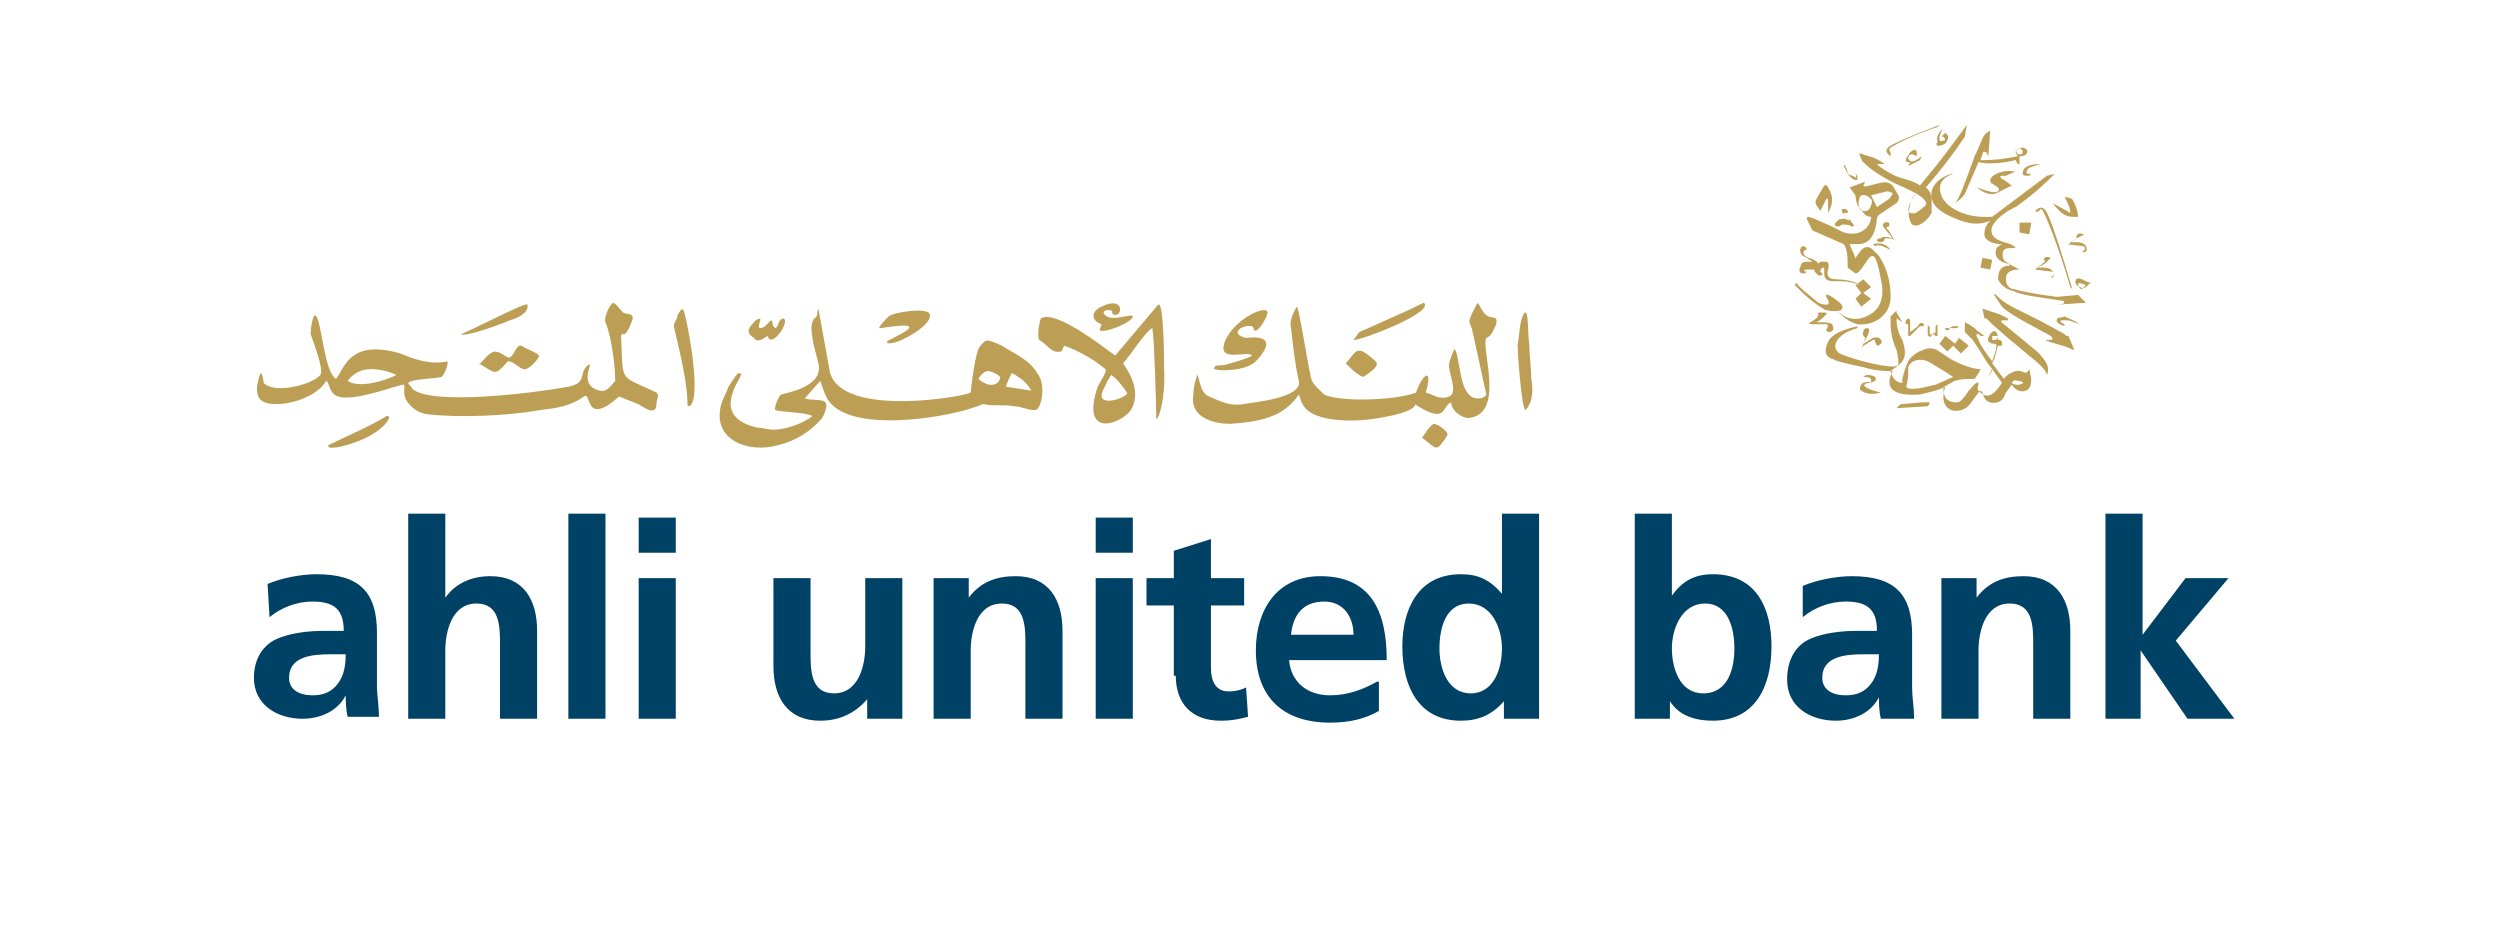 <?xml version="1.0" encoding="utf-8"?>
<!-- Generator: Adobe Illustrator 25.4.1, SVG Export Plug-In . SVG Version: 6.00 Build 0)  -->
<svg version="1.1" id="Layer_1" xmlns="http://www.w3.org/2000/svg" xmlns:xlink="http://www.w3.org/1999/xlink" x="0px" y="0px"
	 width="128px" height="48px" viewBox="0 0 128 48" style="enable-background:new 0 0 128 48;" xml:space="preserve">
<style type="text/css">
	.st0{fill-rule:evenodd;clip-rule:evenodd;fill:#004265;}
	.st1{fill-rule:evenodd;clip-rule:evenodd;fill:#BD9E55;}
</style>
<g>
	<path class="st0" d="M107.7,36.8h1.9v-3.5h0l2.4,3.5h2.4l-3-4l2.7-3.2h-2.2l-2.2,2.9h0v-6.2h-1.9V36.8z M13.8,31.6
		c0.6-0.5,1.4-0.8,2.2-0.8c1.1,0,1.6,0.4,1.6,1.5h-1c-0.8,0-1.7,0.1-2.4,0.4c-0.7,0.3-1.2,1-1.2,2v0c0,1.4,1.2,2.1,2.5,2.1
		c0.9,0,1.8-0.4,2.2-1.2h0c0,0.2,0,0.7,0.1,1.1h1.6c0-0.6-0.1-1.1-0.1-1.6c0-0.5,0-1.1,0-1.8v-0.9c0-2.1-0.9-3-3.1-3
		c-0.8,0-1.8,0.2-2.5,0.5L13.8,31.6z M99.4,36.8h1.9v-3.5c0-0.9,0.3-2.4,1.6-2.4c1.2,0,1.2,1.2,1.2,2.1v3.8h1.9v-4.5
		c0-1.6-0.7-2.8-2.4-2.8c-1,0-1.8,0.3-2.4,1.1h0v-1h-1.8V36.8z M92.3,31.6c0.6-0.5,1.4-0.8,2.2-0.8c1.1,0,1.6,0.4,1.6,1.5h-1
		c-0.8,0-1.7,0.1-2.4,0.4c-0.7,0.3-1.2,1-1.2,2.1c0,1.4,1.2,2.1,2.5,2.1c0.9,0,1.8-0.4,2.2-1.2h0c0,0.2,0,0.7,0.1,1.1H98
		c0-0.6-0.1-1.1-0.1-1.6c0-0.5,0-1.1,0-1.8v-0.9c0-2.1-0.9-3-3.1-3c-0.8,0-1.8,0.2-2.5,0.5L92.3,31.6z M93.3,34.7
		c0-1.1,1.2-1.2,2.1-1.2h0.8c0,0.6-0.1,1.1-0.4,1.5c-0.3,0.4-0.7,0.6-1.3,0.6C93.8,35.6,93.3,35.3,93.3,34.7z M85.6,33.2
		c0-1,0.5-2.3,1.7-2.3c1.2,0,1.5,1.3,1.5,2.3c0,1-0.3,2.3-1.6,2.3C86,35.5,85.6,34.2,85.6,33.2z M83.7,36.8h1.8v-0.9h0
		c0.5,0.8,1.4,1,2.2,1c2.2,0,3-1.8,3-3.8c0-2-0.8-3.7-3-3.7c-1,0-1.6,0.4-2.1,1.1h0v-4.2h-1.9V36.8z M73.7,33.2c0-1,0.3-2.3,1.5-2.3
		c1.2,0,1.7,1.3,1.7,2.3c0,1-0.4,2.3-1.6,2.3C74.1,35.5,73.7,34.2,73.7,33.2z M77,36.8h1.8V26.3h-1.9v4.1h0c-0.6-0.7-1.2-1-2.1-1
		c-2.2,0-3,1.8-3,3.7c0,2,0.8,3.8,3,3.8c0.9,0,1.6-0.3,2.2-1h0V36.8z M66.1,32.5c0.1-1,0.6-1.7,1.7-1.7c1,0,1.5,0.8,1.5,1.7H66.1z
		 M70.5,34.9c-0.7,0.4-1.5,0.7-2.4,0.7c-1.2,0-2-0.7-2.1-1.8h5c0-2.5-0.8-4.3-3.4-4.3c-2.2,0-3.3,1.7-3.3,3.8c0,2.4,1.4,3.7,3.8,3.7
		c1,0,1.8-0.2,2.5-0.6V34.9z M60.2,34.6c0,1.4,0.8,2.3,2.3,2.3c0.6,0,1-0.1,1.4-0.2l-0.1-1.5c-0.2,0.1-0.5,0.2-0.9,0.2
		c-0.7,0-0.9-0.6-0.9-1.2V31h1.7v-1.4h-1.7v-2l-1.9,0.6v1.4h-1.4V31h1.4V34.6z M56.1,36.8h1.9v-7.2h-1.9V36.8z M56.1,28.3h1.9v-1.8
		h-1.9V28.3z M47.8,36.8h1.9v-3.5c0-0.9,0.3-2.4,1.6-2.4c1.2,0,1.2,1.2,1.2,2.1v3.8h1.9v-4.5c0-1.6-0.7-2.8-2.4-2.8
		c-1,0-1.8,0.3-2.4,1.1h0v-1h-1.8V36.8z M46.2,29.6h-1.9v3.5c0,0.9-0.3,2.4-1.6,2.4c-1.2,0-1.2-1.2-1.2-2.1v-3.8h-1.9v4.5
		c0,1.6,0.7,2.8,2.4,2.8c1,0,1.8-0.4,2.4-1.1h0v1h1.8V29.6z M32.7,36.8h1.9v-7.2h-1.9V36.8z M32.7,28.3h1.9v-1.8h-1.9V28.3z
		 M29.2,36.8H31V26.3h-1.9V36.8z M20.9,36.8h1.9v-3.5c0-0.9,0.3-2.4,1.6-2.4c1.2,0,1.2,1.2,1.2,2.1v3.8h1.9v-4.5
		c0-1.6-0.7-2.8-2.4-2.8c-1,0-1.8,0.4-2.3,1.1h0v-4.3h-1.9V36.8z M14.8,34.7c0-1.1,1.2-1.2,2.1-1.2h0.8c0,0.6-0.1,1.1-0.4,1.5
		c-0.3,0.4-0.7,0.6-1.3,0.6C15.3,35.6,14.8,35.3,14.8,34.7z"/>
	<path class="st1" d="M16.8,22.8c1-0.5,2-0.9,3-1.5c0.4-0.1-0.2,1.1-2.5,1.6C17.1,22.9,16.8,23,16.8,22.8z M19,18.9
		c0.4,0,0.9,0.1,1.3,0.3c-0.6,0.3-1.9,0.7-2.5,0.3C18.1,19.1,18.5,18.9,19,18.9z M23.6,17.1C24,17,27,15.4,27,15.6
		c0.1,0.4-0.5,0.7-0.9,0.8C25.9,16.5,23.8,17.3,23.6,17.1L23.6,17.1z M24.6,18.6c0.2-0.2,0.4-0.5,0.7-0.6c0.3,0,0.5,0.2,0.7,0.3
		c0.3,0.1,0.4-0.7,0.7-0.6c0.3,0.2,0.7,0.3,0.9,0.5c0,0.2-0.6,0.8-0.8,0.7c-0.3-0.1-0.5-0.4-0.8-0.4c-0.7,0.8-0.6,0.6-1.5,0.1
		C24.5,18.7,24.5,18.6,24.6,18.6z M34.7,16.1c0.1-0.1,0.2-0.4,0.3-0.2c0.1,0.1,1,4.5,0.3,4.9c-0.1,0-0.1-0.1-0.1-0.1
		c0-1.3-0.6-3.5-0.7-4C34.5,16.5,34.7,16.3,34.7,16.1z M37.3,19.8c0.2-0.3,0.3-0.5,0.5-0.7c0.2,0.1,0.2-0.1,0.1,0.2
		c-0.2,0.4-1.4,2.1,0.9,2.6c0.3,0,0.5,0.1,0.8,0.1c0.6,0,1.5-0.3,2-0.7c-0.4-0.2-1.6-0.2-1.9-0.3c-0.1-0.1,0.2-0.8,0.3-0.8
		c0.3-0.1,2.2-0.4,1.9-1.6c-0.1-0.5-0.6-1.9-0.2-2.3c0.2-0.1,0.1-0.3,0.2-0.5l0.6,3.3c0.7,2.3,6.9,1.2,7.2,1c0,0,0.2-2.1,0.5-2.4
		c0.3-0.3,0.2-0.4,1.1,0c0.6,0.4,1.4,0.7,1.8,1.4c0.5,0.6,0.2,1.9-0.1,1.9c-0.4,0-0.7-0.2-1.1-0.2c-0.5-0.1-1.1,0-1.5-0.1
		c0,0-0.1,0-0.1,0c-1.6,0.7-7.1,1.6-8-0.4c-0.1-0.2-0.2-0.5-0.3-0.8l-0.8,0.9l0,0c0.7,0.2,1.5-0.2,0.9,1c-0.6,0.7-1.4,1.2-2.3,1.4
		c-1.4,0.4-3.3-0.2-2.9-2C37,20.4,37.2,20.1,37.3,19.8z M38.7,16.4c0.5-0.3,0,0.3,0.2,0.4c0.3,0,0.4-0.3,0.6-0.4
		c0.1,0.1,0,0.3,0.2,0.4c0.2-0.1,0.1-0.4,0.4-0.5c0.4,0.1-0.6,1.6-0.8,0.9c0,0,0,0,0,0c-0.2,0.1-0.5,0.4-0.7,0.1
		C38.1,17,38.4,16.7,38.7,16.4z M45.5,16.2c0.2-0.2,2-0.5,2.1-0.1c0.2,0.6-2.1,1.8-2.2,1.4c0-0.1,2.8-1.2-0.3-0.7
		C44.8,16.9,45.4,16.3,45.5,16.2z M50.6,19c0.1,0,0.7,0.2,0.6,0.4c-0.2,0.5-0.8,0.3-1.1,0C50.2,19.2,50.4,19,50.6,19z M51.8,19.1
		c0.4,0.2,0.8,0.5,1,0.9l-1.3-0.2C51.6,19.5,51.7,19.3,51.8,19.1z M53.3,16.3c0.8-0.5,3.6,1.8,3.8,1.9l2.2-2.6
		c0.3-0.2,0.3,3,0.3,3.2c0.1,1.9-0.4,2.9-0.4,2.6c0-0.6-0.1-4.1-0.2-4.6c-0.3,0.1-1.2,1.5-1.5,1.8c0.2,0.3,1,1.4,0.4,2.4
		c-0.5,0.7-2.6,1.5-1.7-1.2c0.1-0.2,0.5-0.8,0.4-0.9c-0.6-0.5-1.3-0.9-2.1-1.2c-0.1,0.1-0.1,0.3-0.2,0.3c-0.5,0.1-0.7-0.4-1.1-0.6
		C53.1,17.2,53.2,16.5,53.3,16.3z M56.4,15.7c1.2-0.6,1.1,0.6,0.6,0.4c-0.1,0,0-0.2-0.1-0.2c-0.1,0-0.3-0.1-0.4,0.1
		c0.2,0.6,1.5,0,1.5,0.2c0,0.3-1.5,0.9-1.7,0.7c0-0.1,0.1-0.2,0.1-0.3C55.8,16.4,55.9,15.9,56.4,15.7z M56.7,19.5
		c0.1-0.1,0.1-0.2,0.2-0.3c0.3,0.2,0.6,0.6,0.8,0.9c0.1,0.2-1.2,0.7-1.3,0.2C56.4,20,56.6,19.8,56.7,19.5z M61.3,19.2
		c0.1,0,0.1,0.9,0.6,1.1c0.5,0.2,1,0.5,1.7,0.4c0.5-0.1,3.1-0.3,2.9-1.2c-0.2-0.9-0.3-1.8-0.4-2.7c-0.1-0.3,0.1-0.8,0.3-1.1
		c0.1,0,0.6,3.2,0.7,3.5c0,0.4,0.4,0.7,0.7,1c0.8,0.4,3.7,0.3,4.7-0.1c0.3-0.9,0.9-1.4,0.5,0c0.4,0.1,0.7,0.4,1.2,0.2
		c0.5-0.2-0.1-1.3,0-1.7c0-0.1,0.3-0.9,0.3-0.7c0.3,0.6,0.2,2.4,1.1,2.5c0.2,0,0.4,0,0.5-0.2L75.4,17c-0.1-0.6-0.4-0.3,0.2-1.4
		c0.1-0.3,0.2,0.4,0.6,0.6c0.3,0.1,0.5,0,0.4,0.4c-0.1,0.2-0.2,0.6-0.5,0.7c-0.3,0.5,1,3.9-0.9,4.1c-0.4,0-0.9-0.4-0.9-0.8
		c-0.5,0.2-0.2,1.1-1.7,0.2c-0.4-0.3,0.5,0.2-2,0.6c-1,0.2-3.4,0.3-3.9-0.7c-0.1-0.1-0.1-0.3-0.2-0.5c-0.8,1.2-2.1,1.4-3.5,1.5
		c-1,0-2.1-0.4-1.9-1.5C61.1,19.8,61.2,19.5,61.3,19.2z M62.6,18.7c0.1,0,1.5-0.4,1.5-0.5c-0.2-0.3-2,0.5-1.3-0.9
		c0.6-1.1,2.1-1.7,2.1-1.3c0,0.2-0.5,1.1-0.7,0.9c0-0.1,0-0.1-0.1-0.2c-0.5-0.1-1.2,0.4-0.3,0.6c0.1,0,1.9-0.3,0.5,1.2
		c-0.6,0.6-2.5,0.5-2.1,0.3C62.2,18.7,62.4,18.7,62.6,18.7z M68.9,18.6c0.5-0.5,0.5-1,1.3-0.3c0.4,0.3,0.5,0.4-0.4,1
		C69.5,19.2,69.2,18.9,68.9,18.6L68.9,18.6z M69.6,17c1.1-0.5,2.3-1,3.3-1.5c0.6,0.5-3.4,2-3.6,1.9L69.6,17z M72.8,22.4
		c0.2-0.2,0.3-0.5,0.6-0.7c0.2,0,0.8,0.4,0.7,0.6C73.5,23.2,73.6,23,72.8,22.4L72.8,22.4z M78,16.1c0.3-0.5,0.2,1.1,0.3,1.5
		c0,0.6,0.1,1.2,0.1,1.8c0.1,0.5,0.1,1.2-0.3,1.6c-0.2-0.1-0.4-3-0.4-3.3C77.8,17.1,77.8,16.5,78,16.1z M13.3,19.2
		c0.1-0.3,0.2,0.3,0.2,0.4c0.5,0.6,2.5,0.1,2.9-0.4c0.2-0.3-0.4-1.8-0.5-2.1c0-0.1,0.1-1.2,0.3-0.9c0.3,0.5,0.4,2.8,1,3.2
		c0.4-0.4,0.6-2.1,3.3-1.3c0.7,0.3,1.6,0.6,2.4,0.4c0.1,0.1-0.2,0.8-0.3,0.8c-0.4,0.1-1.5,0.1-1.7,0.3c0,0.1,0.2,0.2,0.2,0.3
		c1,0.9,6.4,0.2,8-0.1c1-0.2,0.5-0.7,1-1.1c0.4-0.3-0.6,1,0.6,1.3c0.4,0.1,0.6-0.3,0.8-0.5c0-0.8-0.2-2.3-0.5-3
		c-0.1-0.2,0.2-0.9,0.4-1c0.2,0.1,0.3,0.3,0.5,0.5c0.1,0.1,0.5,0,0.5,0.3c-0.1,0.3-0.2,0.6-0.4,0.8c-0.1,0-0.2,0-0.2,0.1
		c0.1,2.4-0.1,2,1.6,2.8c0.5,0.2,0.2,0.3,0.2,0.8c-0.1,0.5-0.7,0-0.9-0.1l-1-0.4c-1.8,1.6-1.4-0.3-1.8,0c-0.7,0.5-1.4,0.6-2.3,0.7
		c-1.6,0.3-4.2,0.4-5.8,0.2c-0.5-0.1-1-0.5-1.1-1l0-0.5c-0.1-0.1-2.5,0.9-3.4,0.6c-0.5-0.2-0.4-0.7-0.6-0.8
		c-0.7,1.2-3.4,1.6-3.5,0.7C13.1,19.9,13.2,19.5,13.3,19.2z"/>
	<path class="st1" d="M95.3,15.7l0.5-0.4l-0.4-0.3l0.4-0.3l-0.4-0.4l-0.4,0.3l0.3,0.4L95,15.3L95.3,15.7z M96.1,17.7
		c0.1,0,0.2-0.1,0.2-0.1c0.1-0.1,0-0.2,0-0.2c-0.1-0.2-0.4-0.1-0.4-0.1c-0.2,0.1-0.3,0.2-0.5,0.3l0.1-0.2c0.2-0.3,0.2-0.5,0.2-0.5
		c0-0.1-0.1-0.1-0.1-0.1c-0.2,0-0.2,0.2-0.2,0.2c-0.1,0.1,0.1,0.3,0.1,0.3c-0.1,0.4-0.2,0.5-0.2,0.5c0.2-0.2,0.5-0.3,0.6-0.4l0.1,0
		l0,0l0,0.1L96.1,17.7L96.1,17.7z M94.6,8.9c0,0,0.3,0.4,0.5,0.3c0,0,0-0.1,0-0.2c-0.1-0.1-0.1-0.2-0.1-0.1c0,0,0.1,0.1,0,0.2
		C94.9,9,94.8,9,94.6,8.9c0-0.2-0.2-0.6-0.2-0.4L94.6,8.9z M95.9,12.5l0.1,0.1c0.2-0.1,0.4,0,0.8,0.2C96.6,12.5,96.3,12.4,95.9,12.5
		z M94.1,11.6c0.1,0,0.2-0.1,0.2-0.1c0,0,0,0,0.1,0c0.1,0,0.3,0,0.4,0.1c0,0,0.2,0,0.1-0.1c-0.1-0.1-0.2-0.3-0.5-0.5
		c0,0-0.1-0.1,0.1-0.1c0,0,0.2,0,0.1-0.1c-0.1-0.1-0.1-0.1-0.1-0.1c-0.1,0-0.2,0-0.2,0c0,0,0,0.2,0.1,0.3c0.1,0.1,0.4,0.3,0.4,0.3
		s-0.2,0-0.3-0.1c-0.1,0-0.4,0-0.4,0.1C93.8,11.5,94,11.6,94.1,11.6z M93.2,10.8c0.1-0.2,0.2-0.4,0.3-0.6c0.1-0.1,0.1,0.1,0.1,0.1
		s0,0.4,0,0.5c0,0.1,0,0.1,0,0.1c0.4-0.7,0.1-1.1,0-1.3c-0.1-0.2-0.2-0.1-0.2-0.1S93.1,10,93,10.2c-0.1,0.2,0,0.3,0,0.3L93.2,10.8z
		 M95.4,10.8c-0.2,0-0.2-0.2-0.2-0.2c-0.1-0.2,0-0.4,0-0.4c0-0.3,0.3-0.2,0.3-0.2c0.1,0,0.2,0.1,0.3,0.2c0.1,0.1,0,0.3,0,0.3
		C95.7,10.9,95.4,10.8,95.4,10.8z M96.6,9.8c0,0,0.2,0,0.3,0.1c0,0,0,0.1-0.2,0.3c0,0-0.3,0.2-0.6,0.4L95.8,10L96.6,9.8z M92.8,11.8
		l1.6,0.7c0.2,0.3,0.2,0.7,0.2,1.2L95,14c0.2,0,0.4-0.4,0.7-0.8c0.2-0.2,0.3,0,0.3,0c0.1,0.2,0.2,0.5,0.3,1.1c0.2,0.8,0,1.4-0.4,1.7
		c-0.7,0.5-1.4,0.4-1.8-0.1c0.2,0.3,0.6,0.6,1,0.7c0.9,0.1,1.7-0.5,1.7-1.4c0-0.8-0.2-1.5-0.6-2.1c-0.2-0.2-0.3-0.3-0.3-0.3
		c-0.2-0.2-0.4-0.2-0.6,0L95,13.2L95,13.3c0-0.2-0.2-0.5-0.3-0.8l0.4,0c0.6,0,0.9-0.4,1-1.3c0-0.1,0.1-0.2,0.1-0.2l0.9-0.6
		c0.2-0.2,0.1-0.4,0.1-0.4l-0.3-0.5c-0.2-0.2-0.4-0.2-0.8-0.1c-0.4,0.1-0.6,0.2-0.7,0.1l0.1-0.2l-0.8,0.3l0.3,0.4
		c0,0.2,0.1,0.5,0.1,0.5c0.1,0.1,0.2,0.3,0.4,0.5c0.1,0.1,0.3,0.1,0.3,0.1c0,0.2-0.1,0.5-0.4,0.7c-0.3,0.2-0.6,0.2-1,0.1l-0.6-0.3
		l-0.9-0.4l-0.3-0.1c-0.1,0-0.1,0.1-0.1,0.1L92.8,11.8z M105.3,15.2c-0.7-0.1-1.5-0.2-2.2-0.4c-0.2,0-0.4-0.2-0.4-0.5
		c0-0.4,0.3-0.5,0.7-0.5c-0.2-0.1-0.4-0.2-0.7-0.4c-0.2-0.1-0.2-0.5-0.1-0.6c0.1-0.1,0.2-0.1,0.6-0.1c-0.1-0.2-0.6-0.3-0.6-0.3
		c-0.3-0.1-0.5-0.2-0.6-0.4c-0.1-0.3,0-0.5,0.3-0.8c0.4-0.4,0.9-0.6,0.9-0.6c1-0.7,1.6-1.3,2-1.7L104.8,9l-2.8,2.1
		c-1.4,0.1-2.4-0.5-2.6-1.1c-0.2-0.5,0-0.9,0.6-1.1l-0.1,0c-0.6,0.2-0.9,0.5-1,0.9c-0.1,0.7,0.4,1.1,1.5,1.5c0.6,0.2,1,0.2,1.5,0
		c-0.2,0.2-0.3,0.4-0.3,0.7c0,0.3,0.4,0.5,0.9,0.5c-0.2,0.1-0.3,0.2-0.3,0.3c-0.1,0.3,0.1,0.6,0.6,0.7c0.1,0,0.1,0.1,0.1,0.1
		c-0.4,0-0.6,0.2-0.6,0.7c0.1,0.2,0.3,0.5,0.8,0.6c0.3,0.2,1.2,0.3,2.5,0.5c0.2,0,0,0.2,0,0.2l-0.3,0l0,0l1.5-0.1l-0.4-0.4
		L105.3,15.2z M96.7,11.8l-0.1-0.1c0-0.1,0-0.1,0.1-0.1c0,0,0.1-0.1,0-0.2c0,0-0.2-0.1-0.3,0.1c0,0,0,0.1,0.1,0.2l0.4,0.5
		c-0.3-0.1-0.5-0.1-0.6,0c0,0-0.2,0-0.2,0.1c0,0,0,0.1,0.2,0.1c0,0,0.2,0,0.2-0.2c0.2,0,0.4,0,0.5,0.1L96.7,11.8z M105.9,17.2
		l-0.1,0l-0.1-0.1l-1.1-0.6l-1.4-0.7c-0.4-0.2-0.7-0.4-0.9-0.6l-0.1-0.1c-0.1-0.1-0.1,0-0.1,0l0.4,0.6c0.4,0.4,1.4,0.9,2.5,1.5
		c0.2,0.2,0,0.2,0,0.2l-0.3,0c0.4,0.2,1.1,0.3,1.4,0.5h0.1L105.9,17.2L105.9,17.2z M103.3,19.7c-0.1,0-0.2,0-0.3-0.1
		c0,0,0.1-0.2,0.3-0.1c0,0,0.2,0,0.3,0.1C103.6,19.6,103.5,19.7,103.3,19.7z M99.1,19.7c-0.8,0.2-1.4,0.3-1.5,0.1
		c0.1-0.4,0.1-0.6,0.1-0.8l0-0.2c0.1-0.3,0.5-0.5,1-0.3c0.2,0.1,0.5,0.3,1,0.6l0.3,0.2L99.1,19.7z M102.2,17.4l-0.1,0l-0.1,0l0,0
		l0-0.1l0-0.1l0.1,0h0.1l0.1,0l0,0.1L102.2,17.4l0.1,0L102.2,17.4z M103.2,19c0,0-0.4,0.1-0.6,0.4c0,0-0.3-0.4-0.6-0.8
		c0.2-0.3,0.2-0.7,0.3-0.9l0.1,0l0.1,0l0,0l0,0v-0.1l0-0.1l-0.1-0.1l-0.1,0c0-0.3-0.1-0.4-0.1-0.4c-0.1-0.1-0.2,0-0.2,0l-0.1,0.1
		l-0.1,0.2c-0.1,0.3,0.3,0.3,0.3,0.3c0.2,0,0.1,0.2,0.1,0.2c0,0.2-0.1,0.4-0.2,0.7c-0.3-0.4-0.6-0.8-0.7-1.1l-0.1-0.2l0-0.1v0h0.1
		l0.1,0.1l0.1,0l0.1,0l-0.4-0.3l-0.1-0.1l-0.3-0.2l-0.2-0.1l0,0.5l0.1,0.1l0.1,0.1l0.2,0.2l0.4,0.6l0.3,0.5l0.3,0.4l0,0
		c-0.1,0.1-0.1,0.3-0.2,0.4c0.1-0.1,0.2-0.3,0.2-0.4l0.5,0.7c0,0-0.2,0.3-0.3,0.4c0,0-0.4,0.5-0.8,0.1l-0.1-0.1
		c-0.1-0.1,0-0.3,0-0.3c0-0.1,0-0.1,0-0.1c-0.1-0.1-0.4,0.3-0.4,0.3l-0.1,0.1c-0.2,0.3-0.4,0.6-0.6,0.6c-0.5,0-0.7-0.2-0.7-0.8l0,0
		c0.1,0,0.2-0.1,0.4-0.2c0.3-0.2,0.7-0.2,1.2-0.2c0.3-0.4,0.3-0.5,0.3-0.5c-0.6,0-1.5-0.5-1.5-0.5l-0.3-0.2l-0.3-0.2
		c-0.4-0.3-0.8-0.1-0.8-0.1c-0.6,0.2-0.8,0.6-0.8,0.6c-0.1,0.2-0.2,0.5-0.3,0.9l0,0.2c-0.3,0-0.5-0.2-0.6-0.6c0,0,0,0,0,0l0.4-0.3
		c0.4-0.3,0.4-0.7,0.2-1.3c-0.2-0.3-0.3-0.7-0.3-1.1l0.3,0.2L97.1,16l0-0.1l0,0l-0.3,0.3v0.4c0,0.4,0.1,0.9,0.3,1.3
		c0.1,0.4,0.1,0.7,0.1,0.7c0,0.2-0.3,0.2-0.9,0.1c-1.1-0.2-1.9-0.5-2.1-0.6c-0.5-0.3-0.2-1,0.9-1.3l0-0.1c-0.8,0.2-1.3,0.4-1.5,0.8
		c-0.2,0.4-0.2,0.8,0.3,0.9c0.1,0.1,0.6,0.2,1.5,0.4c0.7,0.2,1.1,0.2,1.5,0.2l0,0c-0.4,0.8-0.1,1.3,1.4,1.2c0.4-0.1,0.9-0.2,1.3-0.4
		l0,0c-0.2,0.6-0.1,1,0.3,1.2c0.4,0.1,0.8,0,1.1-0.5l0.3-0.4c0,0,0.1-0.2,0.2,0c0.1,0.4,0.3,0.6,0.8,0.5c0.2-0.1,0.3-0.2,0.4-0.5
		l0.3-0.4c0.2,0.3,0.5,0.4,0.7,0.3c0,0,0.3,0,0.3-0.6l-0.1-0.5C103.7,19.3,103.6,18.9,103.2,19z M105.3,16.4c0,0.1,0.1,0.2,0.4,0.3
		l0-0.1c0,0-0.4-0.2-0.1-0.2c0,0,0.1,0,0.3,0l0.6,0.2c-0.3-0.2-0.6-0.3-0.8-0.4C105.6,16.3,105.3,16.2,105.3,16.4z M102,13.3
		l-0.5-0.1l-0.1,0.5l0.5,0.1L102,13.3z M97.3,20.7L97.3,20.7l-0.2,0.2l1.6-0.1c0.1-0.1,0.1-0.2,0.1-0.2l-0.4,0L97.3,20.7z
		 M94.2,15.9c0,0,0.3-0.1,0-0.4c0,0-0.6-0.5-0.7-0.4l0,0.1c0,0,0.3,0.4,0,0.4c0,0-0.2,0-0.4-0.1c-0.6-0.5-1-0.8-1.1-1
		c0,0-0.1,0-0.1,0.1l0.2,0.2c0.2,0.2,0.7,0.7,1.4,1.1C93.4,15.8,93.7,16,94.2,15.9z M93.5,16.9c0,0.1,0.2,0.1,0.2,0.1
		c0.3-0.1,0.1-0.4,0.1-0.4c-0.1-0.1-0.5-0.1-0.5-0.1l-0.3,0c0.2-0.1,0.3-0.2,0.5-0.4c0.1-0.1-0.1-0.1-0.1-0.1h-0.2
		c-0.2,0-0.1,0.1-0.1,0.1c0,0.1-0.1,0.2-0.1,0.2l-0.3,0.2c-0.2,0.1,0.1,0.1,0.1,0.1l0.7,0C93.7,16.6,93.5,16.9,93.5,16.9z M104.3,18
		l-1.7-1.4c0,0-0.2-0.1-0.1-0.2l0.3,0l0-0.1l-0.4-0.2l-0.9-0.3l0.1,0.5l0,0l0.1,0l0.1,0.1l0.2,0.2l0.8,0.7l0.6,0.5l0.6,0.5
		c0,0,0.8,0.6,0.8,0.9C105,18.8,104.7,18.4,104.3,18z M95.8,19.6l0.2-0.1c0.1-0.1,0-0.2,0-0.2c-0.1-0.1-0.4-0.1-0.4-0.1
		c-0.1,0-0.2,0.1-0.2,0.1c0.2,0,0.3,0,0.4,0.1L95.8,19.6c-0.2-0.1-0.4,0-0.4,0c-0.2,0.1-0.2,0.4-0.1,0.4c0.3,0.2,0.6,0.2,1,0.1
		c-0.4-0.1-0.7-0.2-0.8-0.3C95.3,19.6,95.8,19.6,95.8,19.6z M92.3,14c0.2,0,0.2-0.1,0.2-0.1l-0.1,0c-0.1-0.1,0.1-0.1,0.1-0.1
		c0.1,0,0.2,0,0.4,0l0-0.1l0,0.1l0,0.1L93,14l0.1,0.1l0.1,0l0.1,0l0-0.1l-0.1-0.1c0-0.2,0.2-0.2,0.2-0.2c0,0.1,0,0.4,0,0.4
		c0.1,0.3,0.2,0.3,0.8,0.3c0.5,0,0.8,0.1,1,0.2l0,0c-0.3-0.3-1.2-0.3-1.2-0.3c-0.6,0-0.4-0.5-0.4-0.5c0.1-0.4-0.1-0.4-0.1-0.4
		l-0.1,0l-0.1,0l-0.1,0l-0.1,0.1c-0.1-0.2-0.5-0.3-0.5-0.3c-0.3-0.1-0.3-0.3-0.2-0.4l0.1,0c0-0.2-0.2-0.2-0.2-0.2
		c-0.3,0.2,0,0.5,0,0.5l0.2,0.1l0.3,0.2h-0.3c-0.3,0-0.3,0.2-0.3,0.2C92,14,92.3,14,92.3,14z M105.1,10.4L105.1,10.4
		c0.3,0.4,0.6,0.7,1,0.7c0.1,0,0.2,0,0.3,0c0,0,0-0.4-0.3-0.9c0,0-0.1-0.1-0.4-0.1c0.2,0.3,0.3,0.6,0.3,0.8L105.1,10.4z M103.8,8.7
		c0-0.1,0.3-0.2,0.7-0.3c-0.5,0-0.8,0.1-0.9,0.3C103.5,9,103.6,9,103.9,9l0.1-0.1h-0.2C103.7,8.8,103.8,8.7,103.8,8.7z M103.4,7.6
		L103.4,7.6c0.3,0.1,0.1,0.3,0.1,0.3l-0.2,0l-0.1-0.2C103.3,7.7,103.3,7.6,103.4,7.6z M100.7,9.7l0.6-1.4c0.4,0.1,1,0.1,1.9-0.1
		l0.1,0.2l0.1,0L103.4,8c0.3,0,0.4-0.1,0.4-0.3c-0.1-0.1-0.2-0.2-0.4-0.1c0,0-0.2,0.1-0.2,0.2l0.1,0.2c-0.5,0.1-1,0.2-1.9,0.2
		l0.1-0.3c0,0,0-0.2,0.2-0.1l0.1,0.2l0.1-1.3c0,0-0.3,0.1-0.4,0.4c-0.1,0.2-0.2,0.5-0.4,0.9c-0.5,1.4-0.8,2.2-1,2.4
		C100.4,10.2,100.6,10,100.7,9.7z M105,13.8c-0.1-0.1-0.3-0.1-0.7-0.1l0.4-0.2c0.2-0.2,0.3-0.3,0.3-0.3c-0.3-0.1-0.3,0-0.3,0
		c-0.1,0,0,0.2,0,0.2l-0.4,0.3l-0.1,0.1v0l0.8,0.1c0.2,0,0.2,0.2,0,0.3C105.2,14.3,105.2,13.9,105,13.8z M97.8,17.2l0.4-0.4l0.1-0.1
		l0.1,0l0.1,0l0,0.1l0,0.1l0,0l0,0l0-0.1l0-0.1l0-0.1c-0.2-0.2-0.3,0.1-0.3,0.1L97.8,17c0-0.3,0-0.5,0-0.6c-0.1-0.2-0.2,0-0.2,0
		c-0.1,0.1,0,0.2,0,0.2l0,0l0.1,0l0,0l0,0.1V17.2L97.8,17.2z M103.4,11.4l0,0.5l0.5,0.1l0.1-0.6L103.4,11.4z M106.1,14.8
		c-0.5-1.7-0.9-3-1.2-3.7c-0.2-0.5-0.4-0.6-0.7-0.3c0,0,0.1,0.1,0.2,0c0,0,0.1-0.2,0.2,0c0.4,0.8,1,2.5,1.4,3.9L106.1,14.8z
		 M102.5,9l0.2,0c0,0,0.4-0.2,0.5-0.2c0,0-0.3-0.1-0.7,0c0,0-0.5,0.1-0.6,0.4c0,0,0,0.2,0.1,0.2l0.3,0.2c0,0,0.1,0.1,0,0.2
		c-0.2,0.1-0.5,0-1.1-0.2l0,0c0.4,0.3,0.7,0.4,1,0.3l0.8-0.4l-0.4-0.3C102.5,9.2,102.3,9,102.5,9z M106.3,12.2l-0.4,0.3l-0.1,0v0
		l0.8,0.1c0.2,0,0.2,0.2,0,0.3c0.3,0.1,0.3-0.3,0.1-0.4c-0.1-0.1-0.3-0.1-0.7-0.1L106.3,12.2c0.3-0.1,0.4-0.2,0.4-0.2
		c-0.3-0.1-0.3,0-0.3,0C106.3,12,106.3,12.2,106.3,12.2z M98.4,10.1l0.1,0.1c0,0,0.2,0.2,0.1,0.3c0,0-0.2,0.2-0.5,0.4
		c0,0-0.3,0.1-0.4-0.1c0-0.2,0.1-0.5,0.4-0.9L98.4,10.1z M95.4,8.3C95.4,8.3,95.4,8.3,95.4,8.3c0.8,0.8,2.1,1.3,2.1,1.3l0.6,0.3
		c-0.3,0.3-0.3,0.6-0.3,0.6c-0.1,0.3-0.1,0.6,0,0.8c0.1,0.4,0.5,0.2,0.5,0.2c0.4-0.2,0.6-0.6,0.6-0.6c0-0.2,0-0.4,0-0.7
		c0-0.4-0.3-0.6-0.3-0.6c0.7-0.8,1.4-1.7,2-2.6l0.1-0.6c-0.3,0.4-0.8,1.1-1.5,2l-0.9,1.1c-0.2-0.2-1-0.4-1-0.4
		c-0.6-0.2-1.1-0.6-1.1-0.6l-0.1-0.1l0.4,0c0,0-0.4-0.3-0.8-0.4c-0.4-0.1-0.5-0.2-0.5-0.1C95.2,7.9,95.3,8.2,95.4,8.3
		C95.3,8.2,95.3,8.3,95.4,8.3z M99,16.8l0,0.3c0,0-0.1,0.1-0.2,0l0-0.1l0-0.3h-0.1l0,0.1v0.1l0,0.1l0,0.1c0,0.1,0.1,0.2,0.2,0.1
		l0-0.1l0.1,0l0.1,0.1l0.1,0l0,0l0-0.1l0-0.5l-0.1,0.1l0,0.3c0,0,0,0.1-0.1,0L99,16.8L99,16.8z M99.8,16.8l0.2,0l0.1,0l0.1,0
		l0.1-0.1v0l-0.1,0l-0.2,0L99.8,16.8l-0.1,0h-0.1l0,0.1l0.2,0L99.8,16.8z M106.6,14.8c-0.2,0-0.2-0.3-0.2-0.3c0.1,0,0.2,0,0.4,0.1
		L106.6,14.8z M106.8,14.4l-0.2-0.1c-0.2-0.1-0.3,0-0.3,0c-0.1,0.2,0,0.3,0.2,0.4c0.2,0.1,0.3,0,0.3,0l0.2-0.2l0,0l0.1,0L106.8,14.4
		z M96.8,8l0-0.2c-0.2-0.2,0.1-0.3,0.1-0.3c0.8-0.5,2.3-1,2.3-1l0.1-0.1c-0.5,0.2-1.6,0.6-2.4,1C96.5,7.6,96.5,7.8,96.8,8z
		 M98.3,8.2l0.1-0.2l-0.3,0.2c0,0-0.3,0.2-0.4-0.1c0,0,0-0.2,0.2-0.2c0,0,0.1,0,0.2,0.1c0,0,0.1-0.1,0-0.3c0,0-0.1-0.1-0.3,0.1
		l-0.2,0.3c0,0-0.1,0.2,0.1,0.2l0.1,0l-0.1,0.2L98.3,8.2z M99.7,18l0.3-0.3l0.4,0.4l0.4-0.4l-0.5-0.4l-0.2,0.3l-0.5-0.4l-0.3,0.4
		L99.7,18z M99.5,7.4c0,0,0.1,0,0.2-0.2c0,0,0.1-0.2,0-0.3l-0.1-0.1L99.4,7L99.5,7c0,0,0.2,0.2,0,0.2c0,0-0.2,0.1-0.2-0.1
		c0-0.2,0.1-0.4,0.2-0.5c0,0-0.4,0.2-0.3,0.7C99.1,7.3,99.1,7.6,99.5,7.4z"/>
</g>
</svg>
